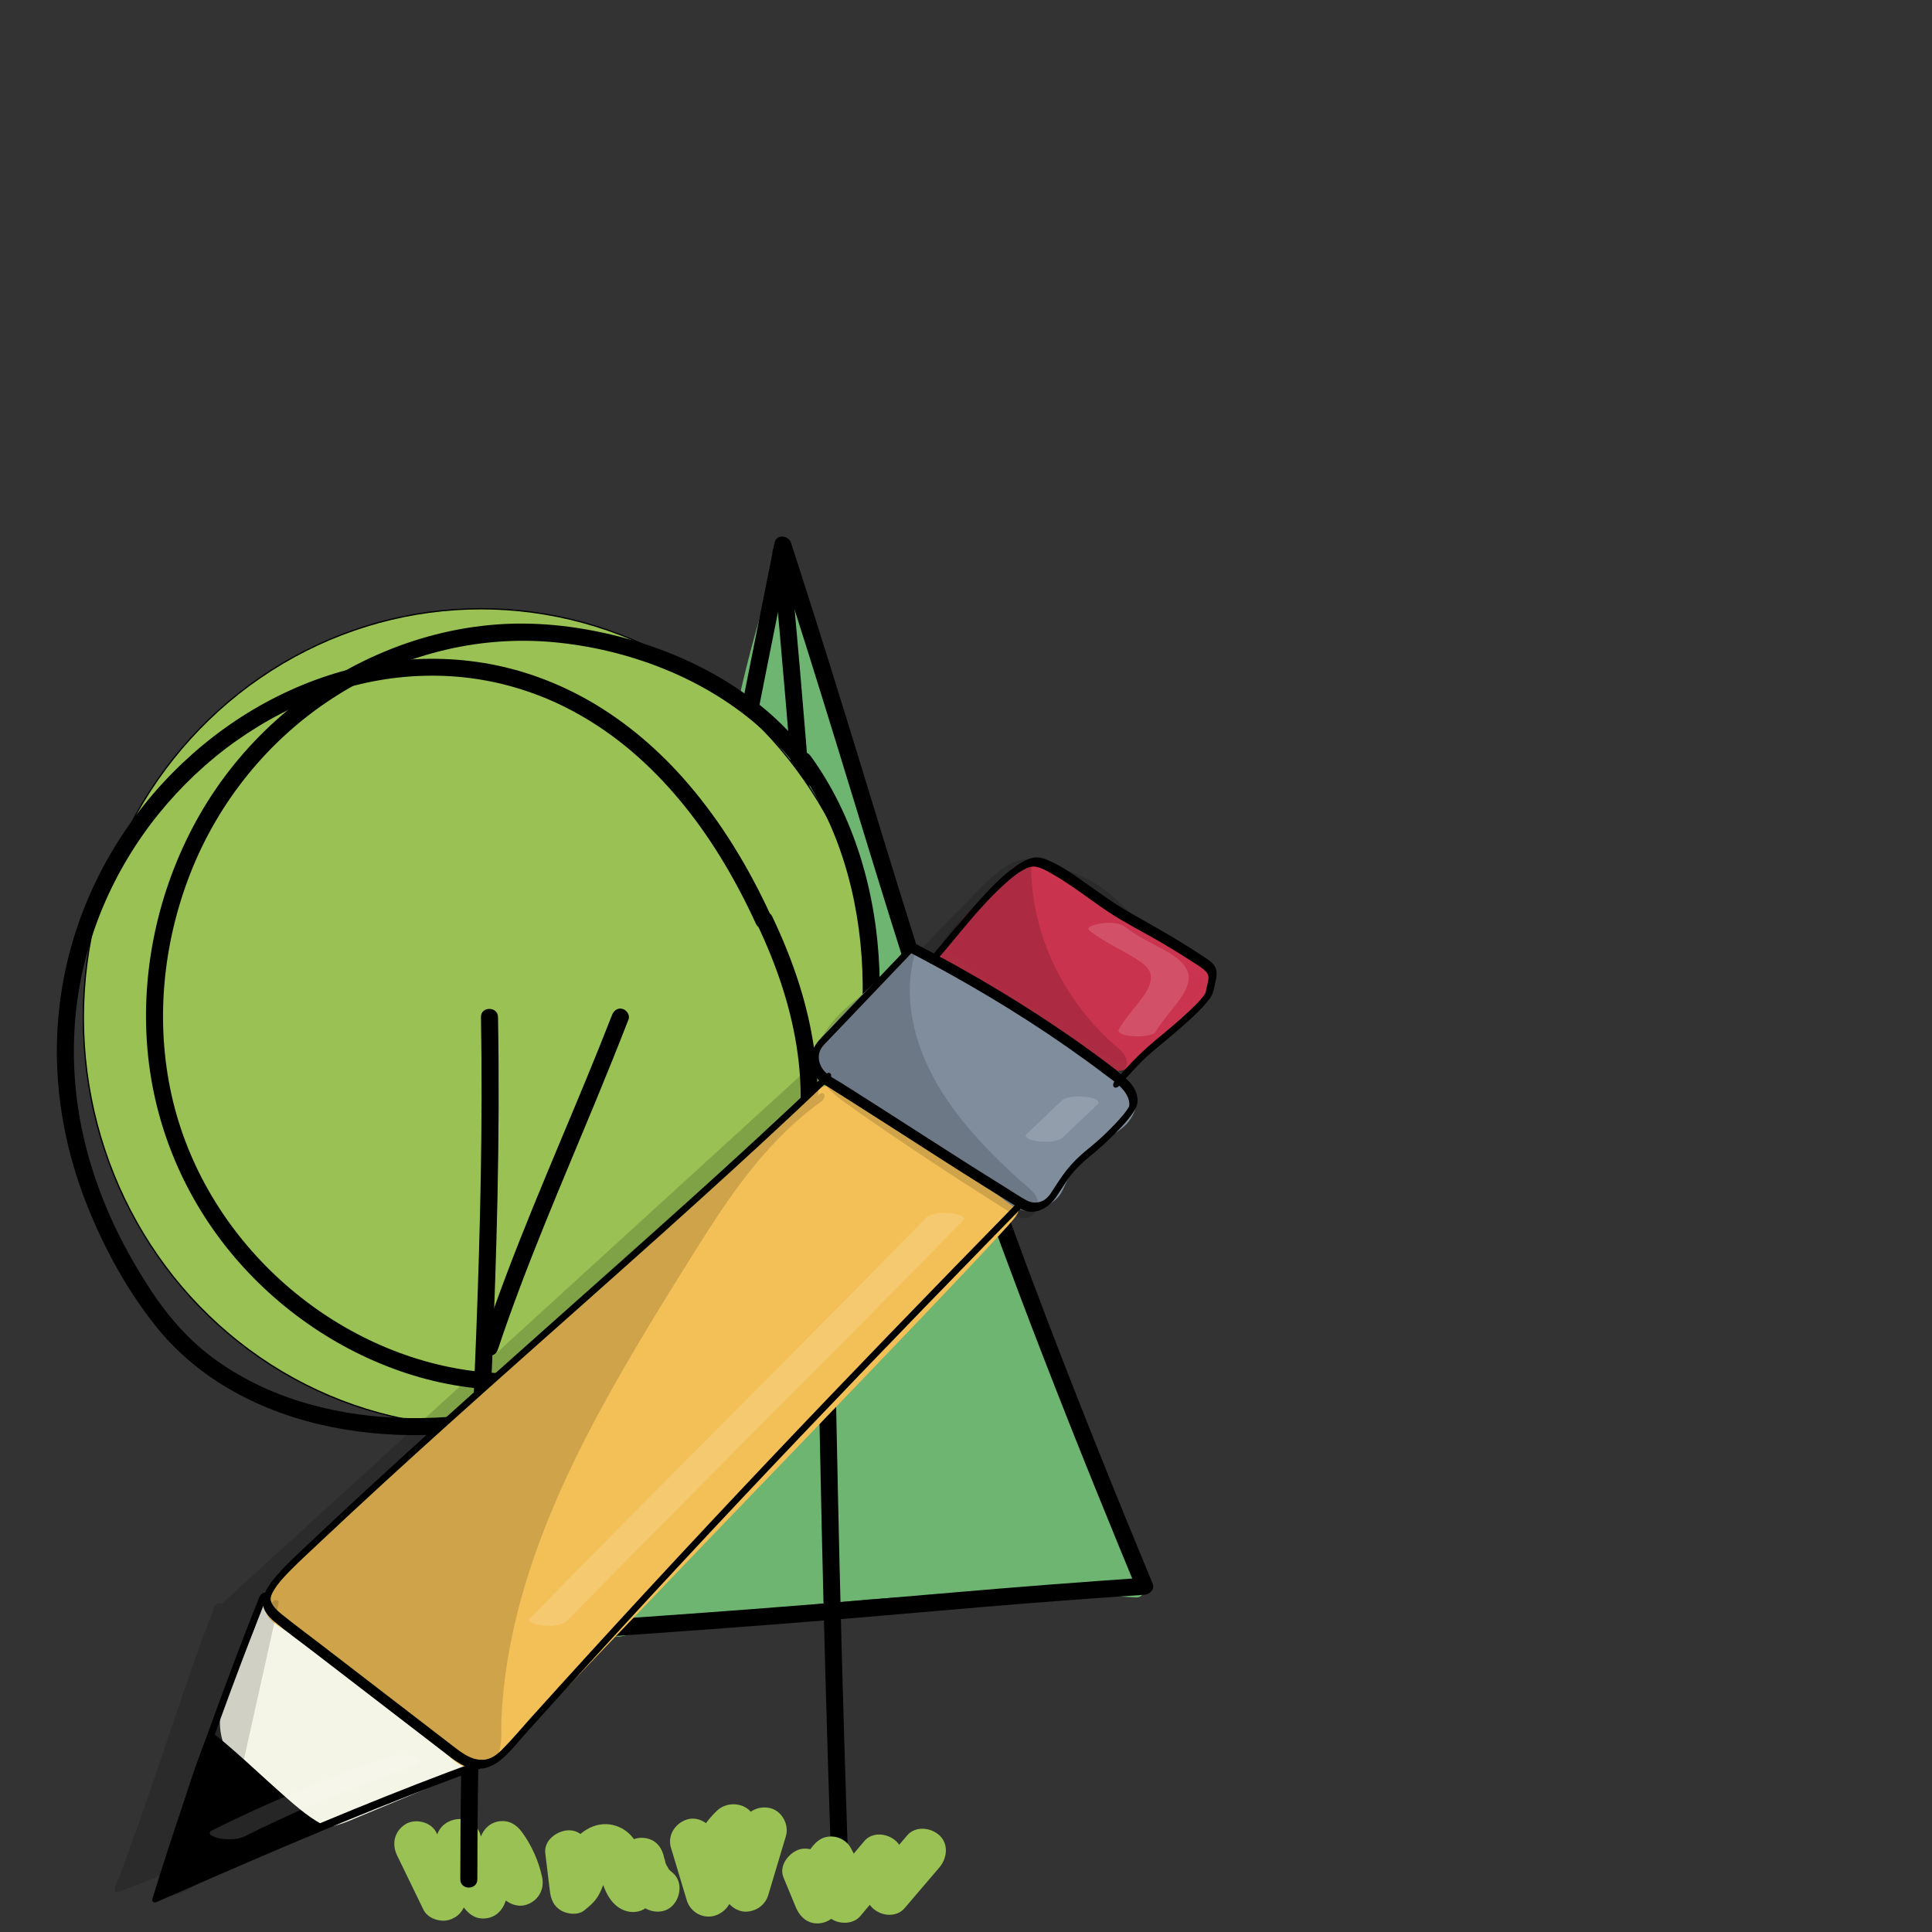 <?xml version="1.0" encoding="utf-8"?>
<!-- Generator: Adobe Adobe Illustrator 24.2.0, SVG Export Plug-In . SVG Version: 6.00 Build 0)  -->
<svg version="1.1" xmlns="http://www.w3.org/2000/svg" xmlns:xlink="http://www.w3.org/1999/xlink" x="0px" y="0px"
	 viewBox="0 0 1700.79 1700.79" style="enable-background:new 0 0 1700.79 1700.79;" xml:space="preserve">
<rect x="0" y="0" width="1700.79" height="1700.79" fill="#333333" stroke="none"/>
<style type="text/css">
	.st0{fill:#6DB571;}
	.st1{fill:#99C154;stroke:#000000;stroke-width:1.121;stroke-miterlimit:10;}
	.st2{fill:#99C154;}
	.st3{opacity:0.161;}
	.st4{fill:#F4F5E7;}
	.st5{fill:#F3C057;}
	.st6{fill:#7F8D9C;}
	.st7{fill:#CA334D;}
	.st8{fill:#CA344E;}
	.st9{opacity:0.149;}
	.st10{fill:#FFFFFF;}
</style>
<g id="Ebene_7">
</g>
<g id="Ebene_3">
</g>
<g id="Ebene_4">
</g>
<g id="Ebene_5">
	<g>
		<g>
			<path class="st0" d="M544.25,1433.43c149.3-32.88,303.24-44.58,455.8-34.66c-135.7-286.35-223.21-592.68-310.11-897.41
				c-51.1,151.4-62.04,300-95.29,456.29s-56.12,295.04-84.6,477.94"/>
			<g>
				<path class="st0" d="M546.24,1440.66c115.94-25.46,234.54-38.16,353.25-37.8c33.54,0.1,67.08,1.26,100.55,3.41
					c6.14,0.4,8.72-6.55,6.48-11.29c-52.79-111.49-98.38-226.24-139.37-342.55C826.09,935.9,789.59,817.82,754.76,699.3
					c-19.55-66.54-38.58-133.23-57.6-199.92c-2.1-7.37-12.15-6.88-14.46,0c-20.62,61.29-35.33,124.3-47.33,187.79
					c-11.96,63.26-21.47,126.95-32.79,190.33c-10.69,59.84-24.05,119.15-35.66,178.82c-10.9,56.02-20.96,112.2-30.49,168.47
					c-10.35,61.11-20.09,122.31-29.67,183.54c-1.32,8.43-2.63,16.86-3.95,25.28c-0.63,4.03,1.03,8.02,5.24,9.23
					c3.55,1.02,8.6-1.24,9.23-5.24c9.7-62.3,19.52-124.58,29.91-186.76c9.49-56.83,19.47-113.58,30.28-170.18
					c11.21-58.7,24.34-117.01,35.3-175.75c11.79-63.15,21.29-126.7,32.67-189.92c11.39-63.29,24.85-126.29,43.98-187.74
					c2.49-7.99,5.08-15.95,7.74-23.88c-4.82,0-9.64,0-14.46,0c34.07,119.45,68.16,238.92,105.25,357.48
					c36.84,117.79,76.66,234.71,122.26,349.42c25.81,64.93,53.46,129.14,83.37,192.3c2.16-3.76,4.32-7.52,6.48-11.29
					c-119.8-7.72-240.3-2.16-358.91,16.35c-33.14,5.17-66.12,11.38-98.88,18.58C532.83,1428.27,536.82,1442.73,546.24,1440.66
					L546.24,1440.66z"/>
			</g>
		</g>
		<g>
			<g>
				<path d="M680.09,487.22c8.17,88.01,15.78,176.08,22.02,264.25c4.73,66.85,8.6,133.77,11.38,200.73
					c2.53,60.86,4.16,121.74,5.5,182.64c1.55,70.3,2.81,140.6,4.4,210.9c2.15,95.31,4.82,190.61,8.05,285.89
					c0.48,14.27,0.98,28.54,1.48,42.81c0.34,9.6,15.3,9.64,14.95,0c-3.52-99.41-6.48-198.84-8.83-298.29
					c-1.72-72.74-3.07-145.49-4.6-218.24c-1.29-61.22-2.78-122.44-5.12-183.63c-2.49-65.2-5.99-130.36-10.38-195.46
					c-5.7-84.72-12.77-169.34-20.44-253.89c-1.14-12.57-2.3-25.14-3.46-37.7C694.16,477.72,679.2,477.63,680.09,487.22
					L680.09,487.22z"/>
			</g>
		</g>
		<g>
			<g>
				<path d="M500.07,1443.1c83.91-5.7,167.8-11.71,251.61-18.69c50.34-4.19,100.65-8.79,151.01-12.82
					c34.94-2.79,69.91-5.33,104.89-7.7c4.29-0.29,9.24-4.65,7.23-9.49c-32.08-77.44-63.41-155.21-93.33-233.51
					c-23.26-60.86-45.65-122.05-66.88-183.65c-17.86-51.82-34.87-103.93-51.3-156.22c-15.82-50.32-31.15-100.79-46.61-151.22
					c-17.27-56.32-34.75-112.58-52.8-168.65c-2.52-7.81-5.04-15.62-7.58-23.42c-2.13-6.56-12.92-7.69-14.46,0
					c-24.93,123.95-49.36,248.01-73.69,372.08c-24.33,124.06-48.55,248.13-73.04,372.16c-13.72,69.48-27.53,138.95-41.5,208.39
					c-1.9,9.43,12.56,13.46,14.46,3.99c24.93-123.95,49.36-248.01,73.69-372.08c24.33-124.06,48.55-248.13,73.04-372.16
					c13.72-69.48,27.53-138.95,41.5-208.39c-4.82,0-9.64,0-14.46,0c18.62,57.31,36.63,114.81,54.34,172.41
					c15.6,50.72,30.99,101.51,46.79,152.17c16.11,51.65,32.7,103.14,50.12,154.36c20.42,60.03,41.93,119.68,64.34,178.99
					c28.63,75.81,58.64,151.1,89.43,226.05c4.48,10.9,8.97,21.79,13.49,32.68c2.41-3.16,4.82-6.33,7.23-9.49
					c-56.73,3.86-113.41,8.26-170.06,13.16c-58,5.01-116,9.96-174.04,14.38c-54.45,4.14-108.92,7.98-163.4,11.68
					C490.49,1428.75,490.42,1443.76,500.07,1443.1L500.07,1443.1z"/>
			</g>
		</g>
		<ellipse class="st1" cx="423.38" cy="895.93" rx="350" ry="360"/>
		<g>
			<g>
				<path class="st2" d="M349.58,1633.39c7.72,15.91,15.45,31.82,23.17,47.73c3.45,7.1,12.62,10.53,19.93,9.55
					c7.79-1.05,14.48-6.62,16.63-14.33c4.6-16.55,9.21-33.1,13.81-49.65c-12.86,0-25.71,0-38.57,0
					c3.76,18.89,11.94,37.22,23.71,52.48c5.07,6.58,11.14,10.73,19.93,9.55c8.25-1.11,13.85-6.67,16.63-14.33
					c5.57-15.37,11.15-30.74,16.72-46.11c-12.18,1.59-24.37,3.19-36.55,4.78c3.66,4.99,6.37,10.26,9.34,15.65
					c1.48,2.68-1.49-4.22,0.36,0.82c0.5,1.36,1,2.72,1.45,4.1c1,3.04,1.8,6.11,2.49,9.23c2.27,10.23,14.69,17.18,24.6,13.97
					c10.74-3.48,16.4-13.65,13.97-24.6c-3.11-14.06-9.15-27.73-17.68-39.35c-4.88-6.66-11.32-10.7-19.93-9.55
					c-8.25,1.11-13.85,6.67-16.63,14.33c-5.57,15.37-11.15,30.74-16.72,46.11c12.18-1.59,24.37-3.19,36.56-4.78
					c-5.28-6.85-9.44-14.1-13.33-21.79c-0.93-2.1-0.94-2.07-0.03,0.09c-0.43-1.05-0.85-2.11-1.25-3.18c-0.6-1.6-1.16-3.21-1.68-4.83
					c-1.4-4.34-2.5-8.75-3.39-13.22c-1.64-8.22-11.02-15.05-19.29-14.68c-8.84,0.4-16.85,5.93-19.29,14.68
					c-4.6,16.55-9.21,33.1-13.81,49.65c12.18-1.59,24.37-3.19,36.55-4.78c-7.72-15.91-15.45-31.82-23.17-47.73
					c-4.58-9.44-18.77-12.72-27.36-7.18C347.08,1612.27,344.68,1623.3,349.58,1633.39L349.58,1633.39z"/>
			</g>
		</g>
		<g>
			<g>
				<path class="st2" d="M480.02,1631.29c1.35,11.12,2.7,22.24,4.04,33.36c0.88,7.25,3.26,13.38,9.91,17.27
					c5.58,3.26,14.72,4.21,20.19,0c5.69-4.38,10.68-9.02,13.9-15.59c2.54-5.18,4.38-10.61,6.16-16.07c0.16-0.49,1.28-3.05,1.13-3.34
					c0.31,0.56-1.86,3.6-0.32,0.84c0.08-0.15,2.16-3.83,2.24-3.76c0.08,0.07-2.57,3.18-0.4,0.72c2.82-3.19-2.23,1.29-0.32,0.16
					c1.32-0.75,0.72-0.53-1.8,0.68c-0.92,0.09-1.84,0.17-2.77,0.26c3.71-0.15-3.07-0.72-1.2-0.2c2.03,0.57-4.79-2.38-1.89-0.67
					c-0.18-0.11-3.99-3.18-2.04-1.43c1.95,1.76-1.41-2.73-1.24-1.53c0.05,0.34,0.79,1.83,1.12,2.08c-0.74-0.57-1.73-4.9-0.71-1.53
					c0.99,3.29,1.91,6.58,2.82,9.9c2.52,9.18,6.28,19.08,13.85,25.32c11.63,9.59,28.62,6.44,33.43-8.83
					c2.72-8.64,5.45-17.29,8.17-25.93c-13.1-1.77-26.19-3.54-39.29-5.32c1.89,15.18,7.48,29.08,19.16,39.47
					c7.81,6.95,20.69,8.28,28.28,0c6.98-7.6,8.35-20.86,0-28.28c-1.25-1.11-3.7-2.79-4.34-4.37c1.52,2.04,1.64,2.16,0.36,0.34
					c-0.56-0.86-1.1-1.74-1.59-2.64c-0.5-0.9-0.96-1.82-1.38-2.76c1.01,2.41,1.13,2.57,0.36,0.46c-0.24-1.1-1.55-7.77-0.86-2.22
					c-1.24-10-6.67-18.21-17.34-19.64c-9.99-1.34-18.92,4.74-21.94,14.33c-2.72,8.64-5.45,17.29-8.17,25.93
					c11.14-2.94,22.29-5.88,33.43-8.83c-0.42-0.35-1.74-1.9-2.2-2.07c1.02,0.36,2.58,4.25,1.05,1.17c-0.38-0.76-1.84-4.24-0.64-0.87
					c1.19,3.34,0.1,0.14-0.17-0.61c-1.33-3.82-2.2-7.78-3.31-11.66c-3.56-12.39-10.19-23.49-22.96-27.91
					c-16.4-5.68-32.16,3.73-40.8,17.49c-3.32,5.29-5.22,11.41-7.15,17.3c-0.37,1.13-0.8,2.25-1.14,3.38
					c-1.24,4.19,1.75-3.09-0.11,0.42c-0.18,0.33-2.08,3.27-2.04,3.56c0.49-0.64,0.98-1.28,1.47-1.92c-1.54,1.49-1.2,1.35,1.01-0.4
					c10.03,5.76,20.06,11.51,30.09,17.27c-1.35-11.12-2.7-22.24-4.04-33.36c-1.25-10.35-8.3-20.52-20-20
					C490.27,1611.72,478.68,1620.16,480.02,1631.29L480.02,1631.29z"/>
			</g>
		</g>
		<g>
			<g>
				<path class="st2" d="M590.61,1626.41c4.64,15.43,9.27,30.86,13.91,46.29c2.88,9.58,12.04,15.66,21.94,14.33
					c8.92-1.2,18.46-9.75,17.34-19.64c-0.29-2.59-0.49-5.17-0.51-7.78c0-0.67-0.26-7.51,0.4-7.78c-0.25,0.11-0.71,4.01-0.06,0.68
					c0.25-1.28,0.49-2.55,0.79-3.82c0.59-2.54,1.32-5.03,2.19-7.49c0.48-1.36,0.56-4.14-0.01-0.3c0.13-0.89,0.92-2.02,1.32-2.83
					c1.15-2.33,2.43-4.6,3.83-6.79c0.7-1.1,1.49-2.13,2.19-3.22c1.52-2.36-3.04,3.41,0.24-0.25c1.74-1.94,3.5-3.83,5.39-5.63
					c-11.14-2.94-22.29-5.88-33.43-8.83c3.87,18.28,7.75,36.57,11.62,54.85c1.74,8.21,10.95,15.06,19.29,14.68
					c8.96-0.4,16.67-5.95,19.29-14.68c5.18-17.3,10.36-34.6,15.53-51.89c3-10.02-3.6-22.24-13.97-24.6
					c-10.77-2.45-21.39,3.24-24.6,13.97c-5.18,17.3-10.36,34.6-15.53,51.89c12.86,0,25.71,0,38.57,0
					c-3.87-18.28-7.75-36.57-11.62-54.85c-3.23-15.26-23.11-18.63-33.43-8.83c-19.49,18.51-30.52,46.64-27.49,73.5
					c13.1-1.77,26.19-3.54,39.29-5.32c-4.64-15.43-9.27-30.86-13.91-46.29c-3.01-10.01-14.16-17.35-24.6-13.97
					C594.46,1605.08,587.39,1615.68,590.61,1626.41L590.61,1626.41z"/>
			</g>
		</g>
		<g>
			<g>
				<path class="st2" d="M689.7,1652.7c3.59,8.67,7.17,17.34,10.76,26c3.85,9.32,11.26,15.76,21.94,14.33
					c9.54-1.28,17.6-9.64,17.34-19.64c-0.04-1.64-0.06-3.28,0.02-4.92c0.03-0.6,0.6-5.14,0.13-2.23c-0.47,2.93,0.38-1.62,0.51-2.18
					c0.37-1.6,0.81-3.18,1.31-4.74c0.17-0.51,1.8-4.77,0.73-2.21c-1.08,2.55,0.82-1.59,1.08-2.07c1.54-2.91,3.36-5.63,5.35-8.24
					c-11.51,0-23.03,0-34.54,0c1.41,2.53,2.71,5.1,3.92,7.73c-1.19-2.59-0.31-0.75,0.28,0.84c0.5,1.36,0.98,2.72,1.41,4.1
					c0.79,2.48,1.46,5,2.03,7.53c0.32,1.41,0.55,2.84,0.86,4.25c0.92,4.32-0.29-3.24,0.22,1.56c0.87,8.17,4.33,14.92,12.29,18.28
					c6.85,2.89,16.73,1.94,21.85-4.14c10.61-12.59,21.23-25.19,31.84-37.78c-11.14-2.94-22.29-5.88-33.43-8.83
					c2.45,10.19,4.9,20.39,7.35,30.58c3.35,13.93,23.66,20.26,33.43,8.83c10.2-11.94,20.39-23.87,30.59-35.81
					c6.79-7.95,8.39-20.59,0-28.28c-7.47-6.86-21.03-8.49-28.28,0c-10.2,11.94-20.39,23.87-30.59,35.81
					c11.14,2.94,22.29,5.88,33.43,8.83c-2.45-10.19-4.9-20.39-7.35-30.58c-3.33-13.86-23.72-20.35-33.43-8.83
					c-10.61,12.59-21.23,25.19-31.84,37.78c11.38,4.71,22.76,9.43,34.14,14.14c-1.75-16.44-6.1-31.69-14.18-46.21
					c-3.41-6.12-10.34-9.91-17.27-9.91c-7.72,0-12.85,4.1-17.27,9.91c-10.03,13.18-15.01,30.31-14.59,46.79
					c13.1-1.77,26.19-3.54,39.29-5.32c-3.59-8.67-7.17-17.34-10.76-26c-2.08-5.03-4.3-9.09-9.19-11.95
					c-4.29-2.51-10.61-3.57-15.41-2.02C694.4,1631.1,685.42,1642.35,689.7,1652.7L689.7,1652.7z"/>
			</g>
		</g>
		<g>
			<g>
				<path d="M678.44,805.73c-19.1-41.51-42.84-81.02-72.66-115.75c-24.55-28.58-53.48-53.71-86.18-72.57
					c-28.88-16.65-60.71-28.37-93.62-33.77c-31.91-5.23-64.31-4.84-96.14,0.76c-31.52,5.54-62.05,16.35-90.43,31.08
					c-28.78,14.94-55.4,34.17-78.93,56.45c-24.01,22.74-44.92,48.93-61.79,77.37c-17.28,29.13-30.43,60.87-38.58,93.76
					c-8.53,34.42-11.71,70.23-9.3,105.61c2.64,38.7,11.63,76.81,26.02,112.81c15.4,38.53,36.11,76.41,62.46,108.59
					c18.53,22.63,41.81,41.31,67.36,55.45c26.46,14.65,55.44,24.71,85.05,30.68c30.91,6.22,62.63,8.31,94.1,6.69
					c32.29-1.67,64.46-7.06,95.52-16.03c30.96-8.94,61.04-21.45,88.97-37.56c27.3-15.74,52.77-35.09,74.56-57.89
					c21.53-22.52,39.63-48.51,52.31-77.02c13.49-30.32,21.01-62.83,22.44-95.99c1.62-37.7-4.6-75.6-15.89-111.51
					c-6.47-20.58-14.63-40.61-23.9-60.08c-4.15-8.71-17.08-1.11-12.95,7.57c17.17,36.06,30.25,74.59,35.5,114.3
					c4.37,33.05,3.19,66.51-4.71,98.51c-7.3,29.59-19.73,56.59-37.23,81.75c-16.5,23.74-38.63,46.12-61.66,63.56
					c-24.25,18.36-51.86,33.89-79.4,45.24c-29.09,11.99-59.6,20.54-90.66,25.6c-29.38,4.79-60.87,6.3-91.33,4.06
					c-28.9-2.13-57.96-7.85-85.93-17.96c-25.42-9.18-51.75-23.5-72.46-40.72c-26.54-22.07-45.04-49.09-62.17-78.94
					c-19.87-34.62-35.04-71.87-43.7-110.89c-7.65-34.45-9.93-69.99-6.59-105.14c3.1-32.51,11.53-65.45,24.25-95.67
					c12.24-29.09,29.19-57.32,48.95-81.68c19.76-24.36,43-46.37,68.28-64.22c25.38-17.93,52.98-32.31,81.97-42.1
					c29.22-9.87,58.5-15.08,89.02-15.25c31.31-0.17,61.45,5.04,91.15,15.85c31.12,11.33,60.52,29.09,85.94,50.76
					c30.63,26.1,56.18,57.6,77.35,91.73c11.98,19.32,22.57,39.46,32.07,60.1C669.52,822.06,682.45,814.44,678.44,805.73
					L678.44,805.73z"/>
			</g>
		</g>
		<g>
			<g>
				<path d="M709.51,661.62c-41.79-53.65-106.19-87.47-171.5-102.99c-32.84-7.81-67.06-11.38-100.77-8.89
					c-36.48,2.7-72.03,12.03-105.46,26.78c-65.24,28.78-120.42,78.7-155.88,140.51c-34.56,60.24-51.28,131.02-46.59,200.36
					c4.58,67.8,30.13,131.9,73.14,184.46c41.71,50.96,98.64,89.83,161.71,109.05c63.71,19.41,132.48,16.69,194.94-6.11
					c62.1-22.67,117.42-63.81,154.85-118.54c36.41-53.22,54.32-118.7,59.25-182.46c5.17-66.9-4.86-136.2-34.62-196.74
					c-7.13-14.5-15.46-28.37-24.93-41.47c-2.39-3.31-6.5-4.83-10.26-2.69c-3.26,1.86-5.06,6.99-2.69,10.26
					c37.89,52.43,55.87,116.68,58.44,180.84c2.48,62.08-8.29,126.1-34.42,182.69c-26.6,57.6-71.97,104.21-127.52,134.54
					c-55.39,30.24-120.31,43.88-183.07,35.38c-62.36-8.44-121.25-37.72-167.57-80.01c-47.29-43.17-81.44-99.61-95.46-162.24
					c-14.52-64.86-7.74-133.69,16.42-195.41c24.65-62.99,68.59-117.5,125.37-154.34c57.98-37.62,126.55-55.76,195.5-49.18
					c64.04,6.12,129.29,30.57,178.24,72.92c11.82,10.23,22.66,21.54,32.27,33.88c2.51,3.22,7.97,2.58,10.61,0
					C712.7,669.11,711.98,664.8,709.51,661.62L709.51,661.62z"/>
			</g>
		</g>
		<g>
			<g>
				<path d="M423.41,895.4c1.64,93.41-0.65,186.81-4.24,280.15c-3.74,97.09-8.48,194.13-11.21,291.26
					c-1.76,62.53-2.73,125.08-2.74,187.63c0,9.65,15,9.67,15,0c0.02-106.82,3.08-213.59,7.4-320.32
					c3.78-93.32,8.33-186.61,10.33-279.99c1.13-52.9,1.4-105.82,0.47-158.73C438.24,885.76,423.24,885.73,423.41,895.4L423.41,895.4
					z"/>
			</g>
		</g>
		<g>
			<g>
				<path d="M438.14,1188.41c24.82-74.59,56.32-146.51,86.3-219.11c9.86-23.87,19.51-47.83,28.88-71.91
					c1.48-3.8-1.63-8.19-5.24-9.23c-4.23-1.21-7.76,1.48-9.23,5.24c-29.61,76.07-63.36,150.48-92.32,226.8
					c-8.06,21.25-15.68,42.65-22.86,64.22C420.62,1193.6,435.11,1197.54,438.14,1188.41L438.14,1188.41z"/>
			</g>
		</g>
	</g>
</g>
<g id="Ebene_6">
	<g>
		<g id="Ebene_8">
			<g class="st3">
				<path d="M191.77,1415.03c-31.51,81.69-53.35,159.06-87.23,246.88c117.41-45.73,242.22-101.48,338.28-176.87
					c63.81-50.08,115.18-111.15,168.2-170.33c112.4-125.47,234.19-244.3,364.3-355.48c-17-1.8-23.55-22.7-15.76-36.24
					c7.79-13.54,23.89-21.31,38.57-29.13c14.69-7.82,29.94-17.86,33.71-32.69c-23.96-34.3-47.81-73.84-89.92-89.02
					c-46.26-16.68-44.03-22.93-96.98,32.6c-5.47,5.73-34.96,34.82-42.33,46.13c-90.75,139.27-60.08,103.58-84.27,83.48"/>
				<g>
					<path d="M188.6,1414.76c-24.11,62.6-43.87,126.42-66.12,189.54c-6.77,19.19-13.77,38.31-21.1,57.34
						c-0.91,2.35-0.1,5.21,3.24,3.92c68.32-26.63,135.84-55.25,200.05-89.09c64.19-33.82,124.86-72.97,177.06-120.53
						c54.14-49.32,100.16-104.98,148.78-158.48c50.39-55.45,102.62-109.59,156.6-162.31c54.13-52.86,110.02-104.31,167.59-154.23
						c7.18-6.22,14.38-12.42,21.6-18.6c1.53-1.31,4.75-6.61,0.74-7.14c-13.52-1.79-19.18-15.87-16.5-26.57
						c3.5-13.95,21.1-22.32,33.75-29.01c13.53-7.16,27.52-15.04,35.74-27.38c1.98-2.97,3.54-6.16,4.62-9.48
						c1.28-3.97-0.1-5.46-2.44-8.84c-4.22-6.1-8.39-12.22-12.66-18.3c-16.59-23.6-35.45-48.04-63.27-62.15
						c-10.56-5.35-22.43-9.3-33.78-13.19c-6.81-2.33-13.99-4.49-21.38-3.68c-7.68,0.85-14.36,4.92-20.12,9.27
						c-10.63,8.04-19.73,17.76-28.79,27.13c-15.94,16.47-32.96,32.48-47.29,50.09c-9.54,11.73-16.94,25.01-25.02,37.56
						c-7.18,11.16-14.33,22.35-21.49,33.52c-4.62,7.21-9.22,14.43-13.97,21.58c-1.63,2.45-3.28,4.9-4.98,7.31
						c-0.61,0.86-1.23,1.71-1.86,2.56c-0.29,0.4-0.59,0.79-0.89,1.18c0.79-1.02-0.2,0.24-0.37,0.45c-0.48,0.57-0.97,1.12-1.46,1.68
						c-0.18,0.21-0.39,0.4-0.57,0.6c-0.8,0.82,0.75-0.67-0.05,0.05c-0.88,0.79-0.22,0.12-0.21,0.22c0.02,0.28,0.31-0.01-0.16,0.05
						c0.79-0.1,0.39-0.2,0.51,0.01c-0.33-0.59-0.9-1.15-1.27-1.74c-0.25-0.4-0.45-0.87-1.09-2.16c-0.57-1.17-1.14-2.35-1.75-3.5
						c-1.42-2.72-3.04-5.35-5.09-7.73c-1.13-1.31-2.38-2.54-3.73-3.67c-3.34-2.81-8.93,4.4-6.19,6.7c2.22,1.86,4.13,3.97,5.75,6.26
						c1.44,2.04,2.53,4.05,3.28,5.57c1.2,2.44,2.34,6.81,5.37,8.03c4.64,1.85,9.11-4.14,11.26-6.87
						c6.9-8.74,12.64-18.24,18.58-27.49c12.36-19.24,24.65-38.52,37.09-57.73c5.79-8.92,11.4-17.44,18.62-25.49
						c6.86-7.64,14.04-15.05,21.26-22.42c14.15-14.45,27.46-29.94,43.26-42.99c4.75-3.92,10.08-8.02,16.51-9.49
						c5.38-1.23,10.95-0.26,16.13,1.22c7.93,2.27,15.53,5.47,23.22,8.3c11.99,4.42,22.92,9.81,32.84,17.31
						c20.79,15.71,35.59,36.83,49.72,57.28c3.54,5.11,7.04,10.24,10.6,15.34c-0.13-0.85-0.27-1.71-0.41-2.56
						c-3.7,13.23-17.92,21.63-30.28,28.25c-12.48,6.68-25.67,13.12-35.03,23.32c-7.88,8.58-11.92,19.06-9.67,30.1
						c1.96,9.58,8.89,18.16,20.24,19.66c0.25-2.38,0.49-4.76,0.74-7.14c-57.66,49.29-113.71,100.05-168.03,152.23
						c-54.26,52.12-106.8,105.66-157.52,160.51c-49.35,53.37-95.38,109.36-147.61,160.58c-50.78,49.8-109.28,91.51-173.35,127.09
						c-63.27,35.14-130.3,64.68-198.31,91.83c-8.33,3.32-16.68,6.61-25.03,9.86c1.08,1.31,2.16,2.61,3.24,3.92
						c24.52-63.67,44.79-128.51,67.36-192.73c6.36-18.13,12.96-36.19,19.87-54.15C197.08,1409.72,190.27,1410.43,188.6,1414.76
						L188.6,1414.76z"/>
				</g>
			</g>
		</g>
		<g id="Ebene_3_1_">
			<g>
				<g>
					<path d="M179.97,1540.39c-10.75,42.51-24.73,84.34-41.82,125.18c-0.94,2.25-0.05,5.35,3.24,3.92
						c42.81-18.73,85.62-37.47,128.43-56.2c1.98-0.87,5.13-5.12,3.03-7c-27.81-25-55.62-50.01-83.43-75.01
						c-3.22-2.9-8.86,4.3-6.19,6.7c27.81,25,55.62,50.01,83.43,75.01c1.01-2.33,2.02-4.67,3.03-7
						c-42.81,18.73-85.62,37.47-128.43,56.2c1.08,1.31,2.16,2.61,3.24,3.92c17.38-41.52,31.57-84.07,42.5-127.29
						c0.43-1.68-0.46-3.54-2.66-3.2C182,1535.97,180.42,1538.58,179.97,1540.39L179.97,1540.39z"/>
				</g>
			</g>
		</g>
		<g id="Ebene_4_1_">
			<g>
				<path class="st4" d="M232.09,1415.03c-2.94,21.46-15.65,40.71-24.93,60.7c-9.27,19.99-15.03,43.4-4.15,62.75
					c8.06,14.34,23.79,23.81,35.95,35.66c12.36,12.05,23.42,28.02,41.62,30.2c10.97,1.32,21.7-2.96,31.72-7.13
					c32.74-13.63,65.48-27.26,98.23-40.89c-62.85-40.75-121.35-86.81-174.44-137.34"/>
				<g>
					<path class="st4" d="M228.59,1415.82c-3.48,24.07-18.9,44.65-27.84,67.17c-8.34,21.02-11.76,45.48,3.18,64.87
						c6.93,8.99,16.47,16.01,25.22,23.54c8.16,7.02,14.89,15.1,22.65,22.44c7.14,6.76,15.53,12.87,26.12,14.43
						c14.04,2.07,27.56-4.55,39.83-9.65c30.94-12.88,61.89-25.76,92.84-38.64c2.44-1.02,5.22-5.68,2.43-7.49
						c-48.87-31.72-95.14-66.59-138.23-104.34c-12.12-10.62-23.99-21.46-35.6-32.51c-3.11-2.96-8.8,4.22-6.19,6.7
						c41.54,39.51,86.34,76.32,133.95,109.99c13.48,9.53,27.18,18.81,41.08,27.83c0.81-2.5,1.62-4.99,2.43-7.49
						c-26.36,10.97-52.71,21.94-79.07,32.91c-6.58,2.74-13.14,5.48-19.73,8.21c-6.22,2.58-12.57,5.11-19.37,6.23
						c-11.62,1.91-21.86-2.33-30.24-9.25c-7.88-6.51-14.07-14.43-21.44-21.35c-8.06-7.58-17.28-14.12-25-21.99
						c-8-8.16-13.42-17.66-14.61-28.53c-1.21-10.98,1.15-22.07,4.97-32.48c8.97-24.41,25.86-46.26,29.61-72.16
						C236.43,1408.48,229.14,1412,228.59,1415.82L228.59,1415.82z"/>
				</g>
			</g>
		</g>
		<g id="Ebene_5_1_">
			<g>
				<path class="st5" d="M715.14,964.41c-152.15,137.53-303.13,267.29-449.58,409.62c-8.83,8.59-29.16,28.81-28.4,40.43
					c0.81,12.36,26.42,20.34,36.28,29.1c42.44,37.68,71.48,55.46,120,94.15c3.91,3.12,23.07,30.99,48.51,3.85
					c135.87-144.85,452.09-468.61,451.39-474.84c-0.56-5-3.81-9.92-8.51-12.71c-43.28-25.69-80.12-63.48-126.52-87.33
					c-14.6-7.51-37.3-12.24-45.07,1.05"/>
				<g>
					<path class="st5" d="M714.15,961.33c-32.8,29.64-65.77,59.13-98.79,88.59c-32.6,29.08-65.24,58.12-97.8,87.23
						c-32.49,29.06-64.89,58.19-97.07,87.52c-32.45,29.58-64.67,59.34-96.54,89.4c-16.05,15.15-32.02,30.37-47.88,45.68
						c-11.52,11.12-23.48,22.07-32.98,34.68c-4.03,5.35-8.06,11.43-9.24,17.89c-1.07,5.81,1.23,10.83,5.83,14.97
						c5.24,4.7,11.72,8.13,18,11.63c3.06,1.71,6.14,3.41,9.04,5.33c3.36,2.22,6.18,4.96,9.16,7.55
						c26.71,23.27,55.64,44.25,84.11,65.77c8.12,6.14,16.17,12.33,24.15,18.61c4.09,3.22,7.54,6.39,11.16,9.95
						c7.68,7.57,18.33,13.84,30.2,10.15c13.22-4.11,21.69-16.03,30.34-25.21c7.54-8,15.09-15.98,22.65-23.95
						c17.16-18.09,34.37-36.15,51.62-54.18c18.91-19.78,37.85-39.54,56.8-59.28c19.86-20.69,39.73-41.36,59.61-62.04
						c19.66-20.44,39.32-40.88,58.98-61.33c18.67-19.42,37.34-38.84,55.99-58.28c16.55-17.26,33.1-34.52,49.59-51.82
						c13.62-14.28,27.22-28.58,40.75-42.93c9.61-10.21,19.21-20.43,28.64-30.77c4.99-5.47,10.37-10.92,14.6-16.89
						c4.03-5.69,0.24-12.93-4.79-17.26c-3.38-2.91-7.74-5.03-11.55-7.47c-4.06-2.59-8.05-5.28-11.99-8.01
						c-7.98-5.54-15.74-11.32-23.43-17.18c-15.56-11.84-30.84-23.98-47-35.19c-8.05-5.59-16.3-10.93-24.89-15.86
						c-7.34-4.21-14.8-8.32-23.14-10.77c-13.64-4.01-29.88-4.04-37.64,8.56c-0.83,1.35-1.88,4.15,0.1,5.17
						c1.94,0.99,4.29-1.21,5.09-2.51c3.14-5.1,10.07-5.96,16.07-5.57c7.48,0.48,14.75,2.73,21.36,5.79
						c17.19,7.96,32.89,18.97,47.82,29.84c15.53,11.31,30.45,23.27,45.84,34.72c7.44,5.53,14.99,10.95,22.77,16.08
						c7.26,4.79,17.5,8.74,19.75,17.25c0.36,1.37-0.01,1.72,0.37,0.46c0.21-0.7,0.45-1.32,0.23-0.79c0.41-0.97,0.71-1.12,0.15-0.37
						c-0.24,0.31-0.49,0.63-0.7,0.96c-0.39,0.6,0.95-1.16,0.29-0.37c-0.19,0.22-0.36,0.46-0.55,0.68c-2.04,2.49-4.18,4.93-6.34,7.35
						c-7.74,8.71-15.72,17.25-23.7,25.78c-11.9,12.72-23.88,25.37-35.89,38c-15.13,15.91-30.29,31.78-45.48,47.64
						c-17.53,18.3-35.09,36.59-52.65,54.87c-18.87,19.63-37.75,39.26-56.62,58.89c-19.48,20.26-38.96,40.5-58.43,60.77
						c-19.01,19.78-38.02,39.58-56.99,59.38c-17.74,18.52-35.47,37.05-53.15,55.61c-15.65,16.43-31.27,32.87-46.82,49.37
						c-3.41,3.62-6.81,7.23-10.21,10.85c-4.74,5.05-9.75,10.63-17.2,12.46c-10.78,2.64-19.83-4.58-26.26-11.33
						c-4.2-4.41-9.25-8.04-14.13-11.85c-7.56-5.91-15.2-11.75-22.88-17.54c-13.75-10.36-27.66-20.56-41.3-31.02
						c-14.29-10.96-28.21-22.29-41.64-34.09c-5.21-4.57-10.66-8.18-16.86-11.64c-6.05-3.37-12.67-6.64-17.56-11.35
						c-4.12-3.96-5.27-7.79-3.07-12.81c2.59-5.9,7.01-11.23,11.36-16.2c11.06-12.64,23.85-24.14,36.06-35.88
						c30.95-29.74,62.3-59.15,93.91-88.33c31.27-28.86,62.81-57.49,94.49-86c31.8-28.61,63.74-57.11,95.69-85.58
						c31.97-28.49,63.95-56.98,95.83-85.55c15.6-13.98,31.17-27.99,46.7-42.03c1.54-1.39,3.27-3.66,2.48-5.73
						C717.9,959.92,715.51,960.09,714.15,961.33L714.15,961.33z"/>
				</g>
			</g>
		</g>
		<g id="Ebene_6_1_">
			<g>
				<path class="st6" d="M797.28,845.24c-25.5,20.77-48.78,43.68-69.44,68.33c-5.16,6.15-10.39,13.17-9.49,20.8
					c1.02,8.61,9.4,14.84,17.15,20.1c47.02,31.92,96.55,60.5,143.57,92.42c9.69,6.57,18.49,16.87,30.47,14.89
					c9.84-1.63,20.17-7.27,23.54-15.64c9.61-23.89,34.91-43.05,51.33-54.06c7.65-5.13,12.69-13.77,12.79-22.28
					c0.13-10.98-10.27-19.52-19.91-26.4C922,903.97,863.11,868.53,801.4,837.53"/>
				<g>
					<path class="st6" d="M796.29,842.16c-20.08,16.39-38.86,34.04-56.06,52.85c-4.36,4.77-8.62,9.61-12.78,14.52
						c-3.88,4.59-7.7,9.24-10.27,14.54c-2.35,4.85-3.34,10.38-1.78,15.54c1.48,4.86,5.02,8.94,9.06,12.36
						c9.59,8.11,21.02,14.78,31.69,21.71c11.58,7.52,23.26,14.92,34.97,22.28c23.42,14.72,46.96,29.29,70.01,44.46
						c5.55,3.65,11.16,7.26,16.56,11.09c4.37,3.1,8.33,6.66,12.84,9.6c3.94,2.57,8.59,4.77,13.58,4.94
						c5.32,0.19,10.82-1.56,15.49-3.68c4.8-2.18,9.23-5.33,12.44-9.2c3.36-4.04,4.76-8.78,7.21-13.23
						c5.04-9.17,12.22-17.31,20.13-24.67c6.88-6.4,14.49-12.2,22.34-17.64c4.33-3,8.4-5.91,11.6-9.94c3.44-4.34,5.93-9.34,6.93-14.6
						c2.01-10.47-3.13-19.26-11.38-26.46c-9.15-7.99-19.85-14.74-30.01-21.69c-43.76-29.94-89.65-57.41-137.31-82.23
						c-5.87-3.06-11.76-6.07-17.68-9.04c-3.56-1.79-8.56,5.89-4.99,7.68c45.21,22.73,88.91,47.8,130.78,75.1
						c10.63,6.93,21.15,14.01,31.54,21.22c9.02,6.26,19.15,12.31,26.28,20.37c3.23,3.65,5.87,7.9,6.09,12.64
						c0.21,4.63-1.53,9.39-4.52,13.17c-2.72,3.43-6.57,5.72-10.23,8.27c-3.54,2.47-7.01,5.02-10.39,7.67
						c-15.95,12.49-30.57,27.35-38.18,45.23c-3.28,7.71-14.23,13.67-23.58,12.88c-9.77-0.83-17.16-9.27-24.35-14.33
						c-21.06-14.79-43.27-28.38-65.2-42.14c-22.21-13.93-44.49-27.79-66.3-42.22c-5.11-3.38-10.25-6.74-15.25-10.26
						c-4.29-3.02-8.5-6.34-11.3-10.57c-6.66-10.07,2.78-19.53,9.44-27.28c15.56-18.09,32.53-35.24,50.82-51.2
						c4.5-3.92,9.08-7.78,13.73-11.57c1.6-1.3,3.24-3.72,2.48-5.73C800.01,840.69,797.7,841,796.29,842.16L796.29,842.16z"/>
				</g>
			</g>
		</g>
		<g id="Ebene_7_1_">
			<g>
				<path class="st7" d="M829.7,842.92c12.47-30.85,39.6-51.55,62.94-75.45c3.52-3.61,14.6-3.71,19.92-4.42
					c5.89-0.79,11.38,2.51,16.18,5.64c39.73,25.91,79.47,51.82,119.2,77.73c7.62,4.96,16.09,11.57,15.01,19.9
					c-0.65,5.02-4.71,9.09-8.57,12.8c-17.68,16.96-35.36,33.91-53.03,50.87c-4.08,3.91-8.67,8.07-14.62,8.74
					c-6.57,0.74-12.62-2.97-17.93-6.5c-46.46-30.9-92.93-61.8-139.39-92.7"/>
				<g>
					<path class="st8" d="M832.86,843.19c6.08-14.81,16.03-27.75,27.42-39.72c5.71-6,11.7-11.77,17.71-17.53
						c2.66-2.55,5.31-5.09,7.95-7.65c1.44-1.4,2.88-2.81,4.29-4.22c0.71-0.71,1.42-1.42,2.13-2.13c0.47-0.47,0.94-0.95,1.41-1.42
						c0.83-0.79,0.95-0.94,0.37-0.44c2.48-1.56,6.18-1.83,9.1-2.17c3.44-0.4,7.41-1.15,10.87-0.82c4.55,0.44,8.55,3.14,12.13,5.46
						c4.63,2.99,9.22,6.02,13.83,9.03c17.38,11.34,34.77,22.67,52.15,34.01c17.74,11.57,35.54,23.06,53.21,34.7
						c5.72,3.76,13.87,9.13,14,16.14c0.07,3.63-2.88,6.47-5.45,9.01c-3.71,3.68-7.56,7.26-11.34,10.89
						c-14.61,14.01-29.06,28.17-43.83,42.04c-2.62,2.46-5.55,5.09-9.31,6.05c-4.85,1.24-9.63-0.84-13.62-3.12
						c-8.98-5.12-17.32-11.35-25.87-17.03c-39.37-26.18-78.74-52.37-118.11-78.54c-3.14-2.09-8.36,5.44-4.99,7.68
						c37.78,25.12,75.54,50.24,113.32,75.36c9.28,6.17,18.45,12.49,27.86,18.51c7.84,5.02,16.73,7.83,25.49,2.75
						c4.02-2.33,7.26-5.46,10.5-8.56c3.89-3.74,7.79-7.47,11.68-11.21c7.94-7.62,15.88-15.23,23.82-22.85
						c4.05-3.88,8.09-7.76,12.14-11.64c3.6-3.45,7.4-6.79,10.37-10.7c5.28-6.96,6.15-15.2,0.59-22.22
						c-5.57-7.04-14.69-11.82-22.35-16.81c-9.4-6.13-18.8-12.26-28.2-18.39c-18.8-12.26-37.6-24.52-56.41-36.79
						c-9.33-6.09-18.45-12.72-28.2-18.28c-3.9-2.22-8.28-3.93-13-3.58c-3.62,0.27-7.28,0.63-10.87,1.11
						c-3.42,0.46-6.95,1.15-9.89,2.84c-3.67,2.1-6.42,5.8-9.32,8.65c-6.31,6.19-12.78,12.26-19.08,18.45
						c-12.68,12.47-24.79,25.71-33.14,40.89c-2.11,3.84-4.01,7.75-5.66,11.76c-0.6,1.45-0.83,3.99,1.44,4.31
						C830.19,847.3,832.24,844.7,832.86,843.19L832.86,843.19z"/>
				</g>
			</g>
		</g>
		<g id="Ebene_2_1_">
			<g>
				<g>
					<path d="M799.7,833.4c-18.3,19.23-36.63,38.42-54.96,57.62c-4.71,4.94-9.42,9.86-14.13,14.8c-4.27,4.47-9.25,8.82-12.58,13.92
						c-5.47,8.39-5.99,19-0.39,27.44c3.17,4.78,8.23,7.68,13.22,10.82c6.44,4.04,12.86,8.1,19.27,12.16
						c12.76,8.1,25.49,16.25,38.2,24.42c25.24,16.21,50.45,32.47,75.89,48.43c6.33,3.97,12.68,7.93,19.04,11.86
						c3,1.86,6.01,3.71,9.02,5.55c2.95,1.81,5.87,3.99,9.22,5.18c11.4,4.04,22.24-3.14,28-11.48c5.26-7.63,9.81-15.7,15.91-22.86
						c5.53-6.5,12.28-11.84,18.96-17.38c5.8-4.81,11.23-10.02,16.5-15.28c6-6,12.02-12.24,16.64-19.16c1.66-2.49,3.22-5.2,3.71-8.09
						c0.91-5.25-0.99-10.7-3.91-15.21c-3.17-4.92-7.77-8.84-12.54-12.52c-5.55-4.29-11.14-8.52-16.8-12.7
						c-45.18-33.42-93.55-63.37-143.79-90.47c-6.28-3.39-12.6-6.73-18.95-10.04c-3.52-1.83-8.54,5.83-4.99,7.68
						c48.23,25.13,94.87,52.72,138.87,83.38c11.1,7.74,22.04,15.66,32.78,23.8c8.81,6.67,21.31,14.52,22.26,25.79
						c0.07,0.77,0.09,1.56-0.01,2.33c-0.07,0.56,0.23-0.46-0.22,0.61c-0.38,0.89-0.08,0.28-0.41,0.86
						c-0.41,0.74-0.88,1.45-1.36,2.16c-1.92,2.84-4.19,5.48-6.5,8.07c-5.43,6.08-11.29,11.87-17.36,17.45
						c-5.31,4.88-11.15,9.25-16.53,14.06c-6.09,5.44-11.36,11.29-16,17.76c-2.63,3.68-5.09,7.45-7.57,11.21
						c-2.73,4.16-5.06,8.82-9.93,11.35c-4.55,2.36-9.81,2.28-14.32-0.11c-6.34-3.35-12.3-7.49-18.35-11.24
						c-48.56-30.08-96.09-61.45-144.38-91.87c-5.17-3.25-11.41-6.19-15.4-10.64c-3.04-3.39-4.86-7.55-4.99-11.89
						c-0.12-4.11,1.33-7.91,4.26-11.09c4.27-4.63,8.72-9.14,13.08-13.71c17.68-18.52,35.36-37.04,53.02-55.56
						c4.06-4.26,8.12-8.52,12.17-12.78c1.24-1.31,2.64-4.05,1.26-5.65C803.22,830.71,800.77,832.28,799.7,833.4L799.7,833.4z"/>
				</g>
			</g>
			<g>
				<g>
					<path d="M823.48,846.6c20.51-23.55,39.07-49.09,62.95-70.13c4.39-3.87,9.03-7.75,14.31-10.64c3.46-1.9,7.1-3.52,11.06-2.84
						c5.03,0.87,9.86,3.75,14.12,6.14c6.31,3.54,12.33,7.49,18.26,11.51c10.65,7.22,20.79,15.02,31.52,22.13
						c14.81,9.8,31.13,17.94,46.56,26.95c8.32,4.86,16.52,9.88,24.55,15.1c4.44,2.88,9.33,5.64,13.31,9.02
						c2.34,1.99,3.91,4.28,3.77,7.21c-0.15,3.14-1.26,6.29-1.88,9.38c-0.2,1.01-0.37,2.02-0.54,3.03c-0.15,0.92,0.03,0.02-0.03,0.21
						c-0.1,0.33-0.58,1.17-0.15,0.41c-0.31,0.57-0.69,1.12-1.06,1.67c-3.06,4.48-8.02,9.26-12.38,13.44
						c-9.36,9-19.46,17.29-29.54,25.63c-10.03,8.29-19.11,16.93-27.64,26.44c-2.96,3.3-5.93,6.61-8.91,9.89
						c-1.22,1.34-2.66,4.03-1.26,5.65c1.4,1.63,3.89,0.1,4.93-1.05c9.04-9.95,17.64-20.17,28.03-29.06
						c10.97-9.37,22.3-18.33,32.9-28.05c5.3-4.86,10.56-9.84,15.17-15.24c1.84-2.17,3.66-4.41,5.05-6.84
						c1.58-2.77,1.98-5.5,2.62-8.53c1.32-6.26,3.78-13.14-0.83-18.83c-3.01-3.71-7.82-6.32-11.89-9.01
						c-4.57-3.03-9.18-5.99-13.85-8.9c-16.64-10.37-33.99-19.78-51-29.66c-11.72-6.81-22.36-14.63-33.32-22.35
						c-11.45-8.06-23.32-17.01-36.71-22.45c-4.25-1.73-8.4-2.73-13.02-1.57c-5.56,1.39-10.51,4.52-14.95,7.7
						c-12.92,9.21-23.66,20.97-33.95,32.41c-11.39,12.67-22.14,25.78-33.1,38.74c-2.24,2.64-4.49,5.28-6.76,7.9
						c-1.19,1.37-2.67,4.01-1.26,5.65C819.93,849.26,822.46,847.77,823.48,846.6L823.48,846.6z"/>
				</g>
			</g>
			<g>
				<g>
					<path d="M726.21,946.19c-39.95,38.04-80.66,75.44-121.75,112.51c-40.87,36.87-82.1,73.42-123.28,110.01
						c-41.25,36.65-82.46,73.33-123.23,110.4c-20.31,18.47-40.52,37.04-60.58,55.74c-10.23,9.54-20.42,19.11-30.56,28.73
						c-6.73,6.38-13.57,12.7-19.76,19.5c-5.89,6.47-12.03,13.68-14.8,21.75c-3.13,9.12,1.82,16.48,9.26,22.69
						c10.37,8.65,21.5,16.66,32.25,24.92c11.46,8.82,22.93,17.64,34.39,26.46c22.76,17.51,45.52,35.02,68.28,52.53
						c5.65,4.34,11.29,8.69,16.94,13.03c4.7,3.62,9.44,7.36,15,9.92c10.7,4.93,21.65,3.1,30.67-3.7c9.64-7.26,17-17.23,24.84-25.94
						c8.92-9.92,17.86-19.82,26.82-29.71c17.72-19.58,35.52-39.1,53.38-58.57c34.97-38.12,70.21-76.04,105.7-113.77
						c35.53-37.77,71.3-75.35,107.27-112.78c37.14-38.65,74.49-77.16,111.95-115.56c9.54-9.78,19.09-19.55,28.64-29.31
						c1.26-1.29,2.62-4.07,1.26-5.65c-1.43-1.66-3.85-0.06-4.93,1.05c-37.49,38.32-74.88,76.72-112.08,115.26
						c-35.6,36.89-71.04,73.9-106.25,111.1c-34.83,36.8-69.45,73.76-103.79,110.92c-35.17,38.05-70.08,76.29-104.7,114.73
						c-8.33,9.24-16.29,18.9-25.15,27.76c-3.36,3.36-7.32,6.71-12.2,8.2c-5.75,1.76-11.69,0.57-16.92-1.93
						c-5.55-2.66-10.29-6.44-15.03-10.08c-5.48-4.21-10.95-8.42-16.43-12.64c-11.12-8.56-22.24-17.11-33.37-25.67
						c-22.42-17.25-44.83-34.49-67.26-51.73c-10.87-8.36-22-16.53-32.62-25.14c-4.04-3.27-8.77-7.49-9.81-12.48
						c-0.5-2.43,0.67-4.97,1.82-7.13c3.93-7.36,10.21-13.82,16.22-19.89c7.5-7.55,15.4-14.81,23.17-22.13
						c19.69-18.57,39.55-36.99,59.53-55.31c39.89-36.57,80.3-72.71,120.8-108.75c40.53-36.06,81.17-72.01,121.55-108.21
						c40.18-36.02,80.1-72.28,119.38-109.08c9.72-9.11,19.41-18.25,29.05-27.43c1.3-1.25,2.6-4.1,1.26-5.65
						C729.69,943.45,727.33,945.12,726.21,946.19L726.21,946.19z"/>
				</g>
			</g>
			<g>
				<g>
					<path d="M228.31,1405.91c-13.28,33.26-25.96,66.72-38.21,100.3c-13.03,35.7-25.57,71.55-37.49,107.55
						c-6.36,19.22-12.54,38.49-18.47,57.82c-0.7,2.28,1.17,3.92,3.57,2.87c73.97-32.41,148.07-64.7,223.57-94.24
						c20.37-7.97,40.84-15.73,61.45-23.22c3.58-1.3,5.37-9.31-0.14-7.31c-74.96,27.24-148.22,58.04-221.01,89.54
						c-21.36,9.25-42.7,18.57-64.01,27.92c1.19,0.96,2.38,1.91,3.57,2.87c10.65-34.71,22.11-69.21,34.04-103.59
						c12.25-35.3,25.01-70.46,38.28-105.47c6.9-18.22,13.95-36.39,21.18-54.5c0.58-1.46,0.85-3.99-1.44-4.31
						C230.99,1401.8,228.92,1404.39,228.31,1405.91L228.31,1405.91z"/>
				</g>
			</g>
			<g>
				<path d="M184.9,1529.62c26.27,19.62,70.23,65.83,95.26,79.8c-44.49,16.57-90.33,39.71-138.43,57.63
					c20.03-74.01,36.86-121.23,41.83-133.68"/>
				<g>
					<path d="M182.4,1533.46c13.02,9.76,24.79,20.86,36.66,31.68c12.96,11.8,25.85,23.72,39.64,34.78
						c5.97,4.79,12.14,9.5,18.95,13.34c0.81-2.5,1.62-4.99,2.43-7.49c-47,17.56-91.42,40.07-138.43,57.63
						c1.19,0.96,2.38,1.91,3.57,2.87c10.87-40.13,22.56-80.17,36.61-119.52c1.56-4.39,3.16-8.77,4.88-13.1
						c0.58-1.46,0.85-3.99-1.44-4.31c-2.2-0.31-4.28,2.27-4.88,3.79c-11.65,29.27-20.57,59.54-29.41,89.55
						c-4.43,15.02-8.66,30.08-12.75,45.17c-0.65,2.39,1.12,3.78,3.57,2.87c47.01-17.56,91.42-40.07,138.43-57.63
						c2.36-0.88,5.32-5.86,2.43-7.49c-13.3-7.5-24.67-17.83-35.77-27.63c-13.44-11.87-26.45-24.13-39.92-35.98
						c-6.33-5.57-12.76-11.08-19.57-16.18C184.46,1523.58,179.18,1531.04,182.4,1533.46L182.4,1533.46z"/>
				</g>
			</g>
		</g>
		<g id="Ebene_9">
			<g class="st9">
				<g>
					<path d="M908.41,763.11c3.89,0,7.7-8.11,3.44-8.11C907.95,755,904.13,763.11,908.41,763.11L908.41,763.11z"/>
				</g>
			</g>
			<g class="st9">
				<path d="M904.21,763.58c-0.36,61.33,28.99,122.34,79.13,164.52c4.39,3.7,8.2,11.41,2.44,13.09c-2.64,0.77-5.34-0.8-7.56-2.28
					c-46.02-30.76-92.05-61.53-138.07-92.29c-3.79-2.53-7.86-5.45-8.71-9.59c-0.91-4.42,2.14-8.64,5.13-12.26
					c19.93-24.14,43.53-45.9,69.95-64.49"/>
				<g>
					<path d="M900.62,765.35c-0.19,56.17,23.8,112.07,66.16,153.82c2.4,2.36,4.85,4.68,7.35,6.94c2.71,2.45,5.93,4.71,8.24,7.48
						c0.81,0.98,1.55,2.02,2.06,3.14c0.21,0.45,0.36,2.16,0.69,2.49c0.51-0.67,1.02-1.35,1.53-2.02c-0.78,0.19-1.54,0.14-2.28-0.15
						c-0.83-0.22-1.61-0.74-2.32-1.16c-2.28-1.35-4.42-2.91-6.61-4.37c-15.58-10.41-31.16-20.82-46.73-31.24
						c-15.58-10.41-31.16-20.82-46.73-31.24c-7.79-5.21-15.58-10.41-23.37-15.62c-3.54-2.36-7.08-4.73-10.62-7.1
						c-3.64-2.43-7.95-4.75-10.83-7.94c-3.04-3.36-2.38-6.48,0.15-9.89c2.61-3.53,5.67-6.85,8.6-10.17
						c5.93-6.71,12.15-13.22,18.63-19.5c13.24-12.83,27.66-24.65,42.99-35.47c1.67-1.18,3.21-3.81,2.48-5.73
						c-0.76-2-2.98-1.48-4.45-0.44c-14.75,10.41-28.6,21.78-41.5,33.97c-6.3,5.96-12.37,12.13-18.17,18.48
						c-5.61,6.15-12.24,12.58-16.02,19.81c-1.8,3.43-2.86,7.34-1.64,11.08c1.12,3.45,3.99,6.01,7.01,8.23
						c7.94,5.84,16.51,11.09,24.75,16.6c16.64,11.12,33.28,22.25,49.92,33.36c16.64,11.12,33.28,22.25,49.92,33.36
						c4.25,2.84,8.5,5.68,12.74,8.52c3.24,2.16,6.99,5.38,11.4,4.73c7.59-1.11,9.73-9.1,7.08-14.58c-2.91-6.01-9.5-10.14-14.43-14.8
						c-5.88-5.55-11.43-11.37-16.64-17.43c-10.19-11.87-19.04-24.64-26.44-38.05c-16.88-30.6-25.83-64.62-25.71-98.7
						c0.01-1.96-1.83-2.69-3.67-1.88C902.05,760.84,900.62,763.33,900.62,765.35L900.62,765.35z"/>
				</g>
			</g>
			<g class="st9">
				<path d="M797.17,839.51c-8.34,19.99-29.69,32.82-47.34,47.27c-17.65,14.45-33.37,35.79-25.45,55.92
					c4.45,11.32,15.47,19.46,26.05,26.92c47.27,33.34,95.71,65.38,145.22,96.05c2.56,1.58,5.47,3.24,8.55,2.83
					c4.51-0.61,6.83-5.59,5.74-9.52c-1.09-3.94-4.48-6.99-7.71-9.85c-31.78-28.15-61.9-58.55-81.95-94.21
					c-20.05-35.66-29.33-77.34-17.99-115.9"/>
				<g>
					<path d="M794,839.25c-7.21,16.81-24.25,28.09-38.99,39.54c-15.66,12.17-30.74,26.88-35.25,45.5c-2.1,8.71-1.1,17.64,3.36,25.65
						c4.63,8.32,12.65,14.73,20.62,20.53c19.09,13.88,38.81,27.15,58.49,40.37c19.97,13.42,40.15,26.61,60.5,39.56
						c10.23,6.51,20.43,13.09,30.84,19.36c3.91,2.36,8.41,3.92,12.86,1.68c4.07-2.05,6.64-6.37,7.21-10.38
						c1.33-9.36-9.17-15.97-15.69-21.88c-8.01-7.26-15.86-14.66-23.42-22.29c-14.95-15.06-28.85-31.01-40.54-48.22
						c-23.36-34.37-38.05-75.47-31.52-115.87c0.79-4.92,1.91-9.78,3.3-14.59c0.49-1.68-0.51-3.53-2.66-3.2
						c-2.36,0.37-3.82,2.97-4.35,4.78c-10.85,37.51-3.06,77.45,15,112.18c18.28,35.16,46.5,65.26,76.76,92.79
						c3.7,3.37,7.59,6.61,11.18,10.07c1.71,1.65,6.8,6.63,4.6,9.21c-2.18,2.57-10.07-3.4-11.87-4.52c-4.91-3.05-9.81-6.12-14.7-9.2
						c-19.56-12.32-38.95-24.84-58.15-37.58c-19.38-12.86-38.58-25.92-57.6-39.2c-15.19-10.6-36.74-22.54-38.06-41.57
						c-1.22-17.58,13.35-32.95,27.15-43.98c14.39-11.5,30.26-22.01,40.78-36.72c2.59-3.62,4.74-7.51,6.46-11.52
						c0.62-1.45,0.82-4-1.44-4.31C796.66,835.13,794.65,837.73,794,839.25L794,839.25z"/>
				</g>
			</g>
			<g class="st9">
				<path d="M716.93,963.28c-154.9,135.26-307.28,272.79-457.05,412.52c-8.89,8.29-18.34,17.82-18.22,29.26
					c0.13,12.93,12.3,22.91,23.51,31.17c49.71,36.65,99.43,73.3,149.14,109.96c3.46,2.55,7.42,5.25,11.9,4.96
					c8.93-0.58,11.22-11.15,11.24-19.09c0.15-74.82,21.18-148.68,51.98-218.32c30.8-69.64,71.29-135.52,111.94-201.06
					c33.08-53.33,67.61-107.94,120.88-146.29"/>
				<g>
					<path d="M715.95,960.19c-41.68,36.4-83.17,72.95-124.49,109.68c-41.16,36.59-82.14,73.33-122.93,110.24
						c-40.92,37.03-81.67,74.22-122.23,111.57c-20.13,18.54-40.23,37.13-60.27,55.75c-9.95,9.24-19.97,18.43-29.81,27.77
						c-7.96,7.56-16.06,16.43-17.8,27.01c-1.69,10.33,3.35,19.55,11.04,27.04c8.77,8.53,19.56,15.53,29.54,22.88
						c22.82,16.82,45.62,33.64,68.44,50.46c11.24,8.29,22.47,16.57,33.71,24.85c5.79,4.27,11.58,8.53,17.36,12.8
						c5.35,3.94,10.55,8.21,16.18,11.82c4.38,2.81,9.69,4.24,14.77,2.02c4.27-1.86,7.12-5.63,8.85-9.44
						c4.27-9.38,2.65-20.49,3.06-30.36c2.03-49.2,12.91-97.95,29.27-144.91c16.59-47.62,38.74-93.58,63.47-138.28
						c24.56-44.39,51.43-87.78,78.5-130.99c24.11-38.49,49.66-76.91,84.11-108.94c8.3-7.71,17.16-14.94,26.48-21.67
						c1.66-1.2,3.22-3.8,2.48-5.73c-0.75-1.99-2.98-1.5-4.45-0.44c-38.19,27.61-67.14,63.53-92.27,100.78
						c-12.87,19.07-24.87,38.6-36.93,58.09c-13.4,21.65-26.72,43.34-39.63,65.23c-25.58,43.37-49.63,87.55-69.33,133.3
						c-19.57,45.43-34.89,92.52-42.96,140.68c-3.99,23.81-6.14,47.83-6.3,71.9c-0.03,3.63-0.17,7.67-1.92,11.02
						c-1.92,3.69-6.53,3.14-10.02,1.36c-5.76-2.94-10.75-7.48-15.84-11.23c-5.62-4.14-11.24-8.29-16.86-12.42
						c-22.47-16.57-44.95-33.14-67.42-49.71c-11.06-8.16-22.13-16.32-33.2-24.48c-10.31-7.59-21.36-14.81-30.78-23.28
						c-7.52-6.76-14.61-15.7-12.02-25.7c2.59-10,12.78-17.83,20.42-24.96c19.86-18.51,39.76-36.99,59.71-55.42
						c39.61-36.61,79.41-73.07,119.37-109.36c40.11-36.42,80.39-72.69,120.86-108.79c40.47-36.11,81.1-72.06,121.92-107.85
						c9.93-8.71,19.87-17.41,29.83-26.1c1.56-1.36,3.26-3.68,2.48-5.73C719.68,958.77,717.33,958.99,715.95,960.19L715.95,960.19z"
						/>
				</g>
			</g>
			<g class="st9">
				<path d="M232.8,1412.77c-37.7,81.8-67.55,166.43-89.16,252.7c16.74,0.57,32.08-9.62,40.82-22.31
					c8.74-12.7,12.14-27.64,15.39-42.23c13.97-62.77,27.94-125.54,41.91-188.31"/>
				<g>
					<path d="M229.63,1412.51c-29.49,64.05-54.19,129.81-73.95,196.74c-5.59,18.92-10.76,37.93-15.55,57.01
						c-0.28,1.13,0.03,3.23,1.78,3.27c17.84,0.38,33.36-9.68,43.11-22.29c11.4-14.75,15.13-32.77,18.95-49.99
						c8.79-39.47,17.57-78.94,26.36-118.42c4.97-22.34,9.94-44.67,14.91-67.01c0.37-1.68-0.43-3.55-2.66-3.2
						c-2.27,0.35-3.95,2.97-4.35,4.78c-8.32,37.35-16.63,74.71-24.94,112.06c-4.2,18.87-8.4,37.74-12.6,56.6
						c-3.75,16.89-6.24,34.68-13.67,50.68c-7.03,15.14-21.94,29.08-41.68,28.66c0.59,1.09,1.19,2.18,1.78,3.27
						c16.81-67.01,38.57-133.01,65.18-197.48c7.5-18.19,15.39-36.24,23.65-54.17c0.67-1.44,0.79-4-1.44-4.31
						C232.26,1408.39,230.33,1411,229.63,1412.51L229.63,1412.51z"/>
				</g>
			</g>
		</g>
		<g id="Ebene_10">
			<g class="st9">
				<g>
					<path class="st10" d="M958.91,819.04c13.77,11.16,30.88,17.76,45.5,27.81c1.08,0.74-0.87-0.69,0.13,0.09
						c0.29,0.22,0.58,0.44,0.86,0.67c0.64,0.51,1.26,1.04,1.87,1.58c1.21,1.09,2.34,2.26,3.3,3.52c0.43,0.56,0.82,1.13,1.17,1.72
						c0.14,0.24,0.9,1.81,0.54,0.92c0.58,1.42,0.81,2.96,0.87,4.46c0.29,7.5-4.34,14.19-8.84,20.21
						c-6.42,8.58-13.82,16.59-19.2,25.76c-2.8,4.79,8.5,6.14,11.62,6.36c4.23,0.31,8.67,0.34,12.82-0.52
						c2.26-0.47,6.47-1.09,7.65-3.09c4.82-8.22,11.26-15.53,17.18-23.13c5.18-6.65,10.69-14.15,11.87-22.36
						c2.2-15.36-16.88-24.26-29.31-30.95c-8.97-4.83-18.69-9.92-25.95-15.81c-5.06-4.1-14.02-4.28-20.47-3.61
						C968.94,812.85,954.38,815.37,958.91,819.04L958.91,819.04z"/>
				</g>
			</g>
			<g class="st9">
				<g>
					<path class="st10" d="M934.4,969.18c-10.26,9.76-20.52,19.52-30.78,29.27c-1.59,1.51,0.37,3.23,1.68,3.98
						c2.65,1.53,6.92,2.16,9.95,2.38c6.04,0.44,15.86,0.78,20.47-3.61c10.26-9.76,20.52-19.52,30.78-29.27
						c1.59-1.51-0.37-3.23-1.68-3.98c-2.65-1.53-6.92-2.16-9.95-2.38C948.83,965.13,939.02,964.79,934.4,969.18L934.4,969.18z"/>
				</g>
			</g>
			<g class="st9">
				<g>
					<path class="st10" d="M815.81,1071.55c-46.28,47.31-92.88,94.38-139.59,141.37c-44.39,44.65-88.87,89.25-133.15,133.99
						c-25.59,25.86-51.11,51.76-76.53,77.75c-4.1,4.19,9.58,6.21,11.62,6.36c4.23,0.31,8.67,0.34,12.82-0.52
						c2.67-0.55,5.77-1.17,7.65-3.09c44.75-45.75,89.84-91.25,135.01-136.68c44.83-45.09,89.73-90.12,134.43-135.3
						c26.69-26.98,53.31-54.02,79.83-81.13c4.1-4.19-9.58-6.21-11.62-6.36c-4.23-0.31-8.67-0.34-12.82,0.52
						C820.79,1069.01,817.68,1069.63,815.81,1071.55L815.81,1071.55z"/>
				</g>
			</g>
			<g class="st9">
				<g>
					<path class="st10" d="M215.55,1616.49c37.72-18.81,76.17-35.53,115.35-50.09c11.4-4.23,22.88-8.3,34.43-12.21
						c1.5-0.51,4.87-1.69,4.87-3.66c0-1.93-3.38-3.21-4.87-3.66c-7-2.09-16.54-2.37-23.54,0c-41.6,14.07-82.31,30.25-121.82,48.47
						c-11.15,5.14-22.21,10.46-33.17,15.92c-6.42,3.2,2.78,6.53,5.97,7.07C199.87,1619.55,209.02,1619.75,215.55,1616.49
						L215.55,1616.49z"/>
				</g>
			</g>
		</g>
	</g>
</g>
</svg>
